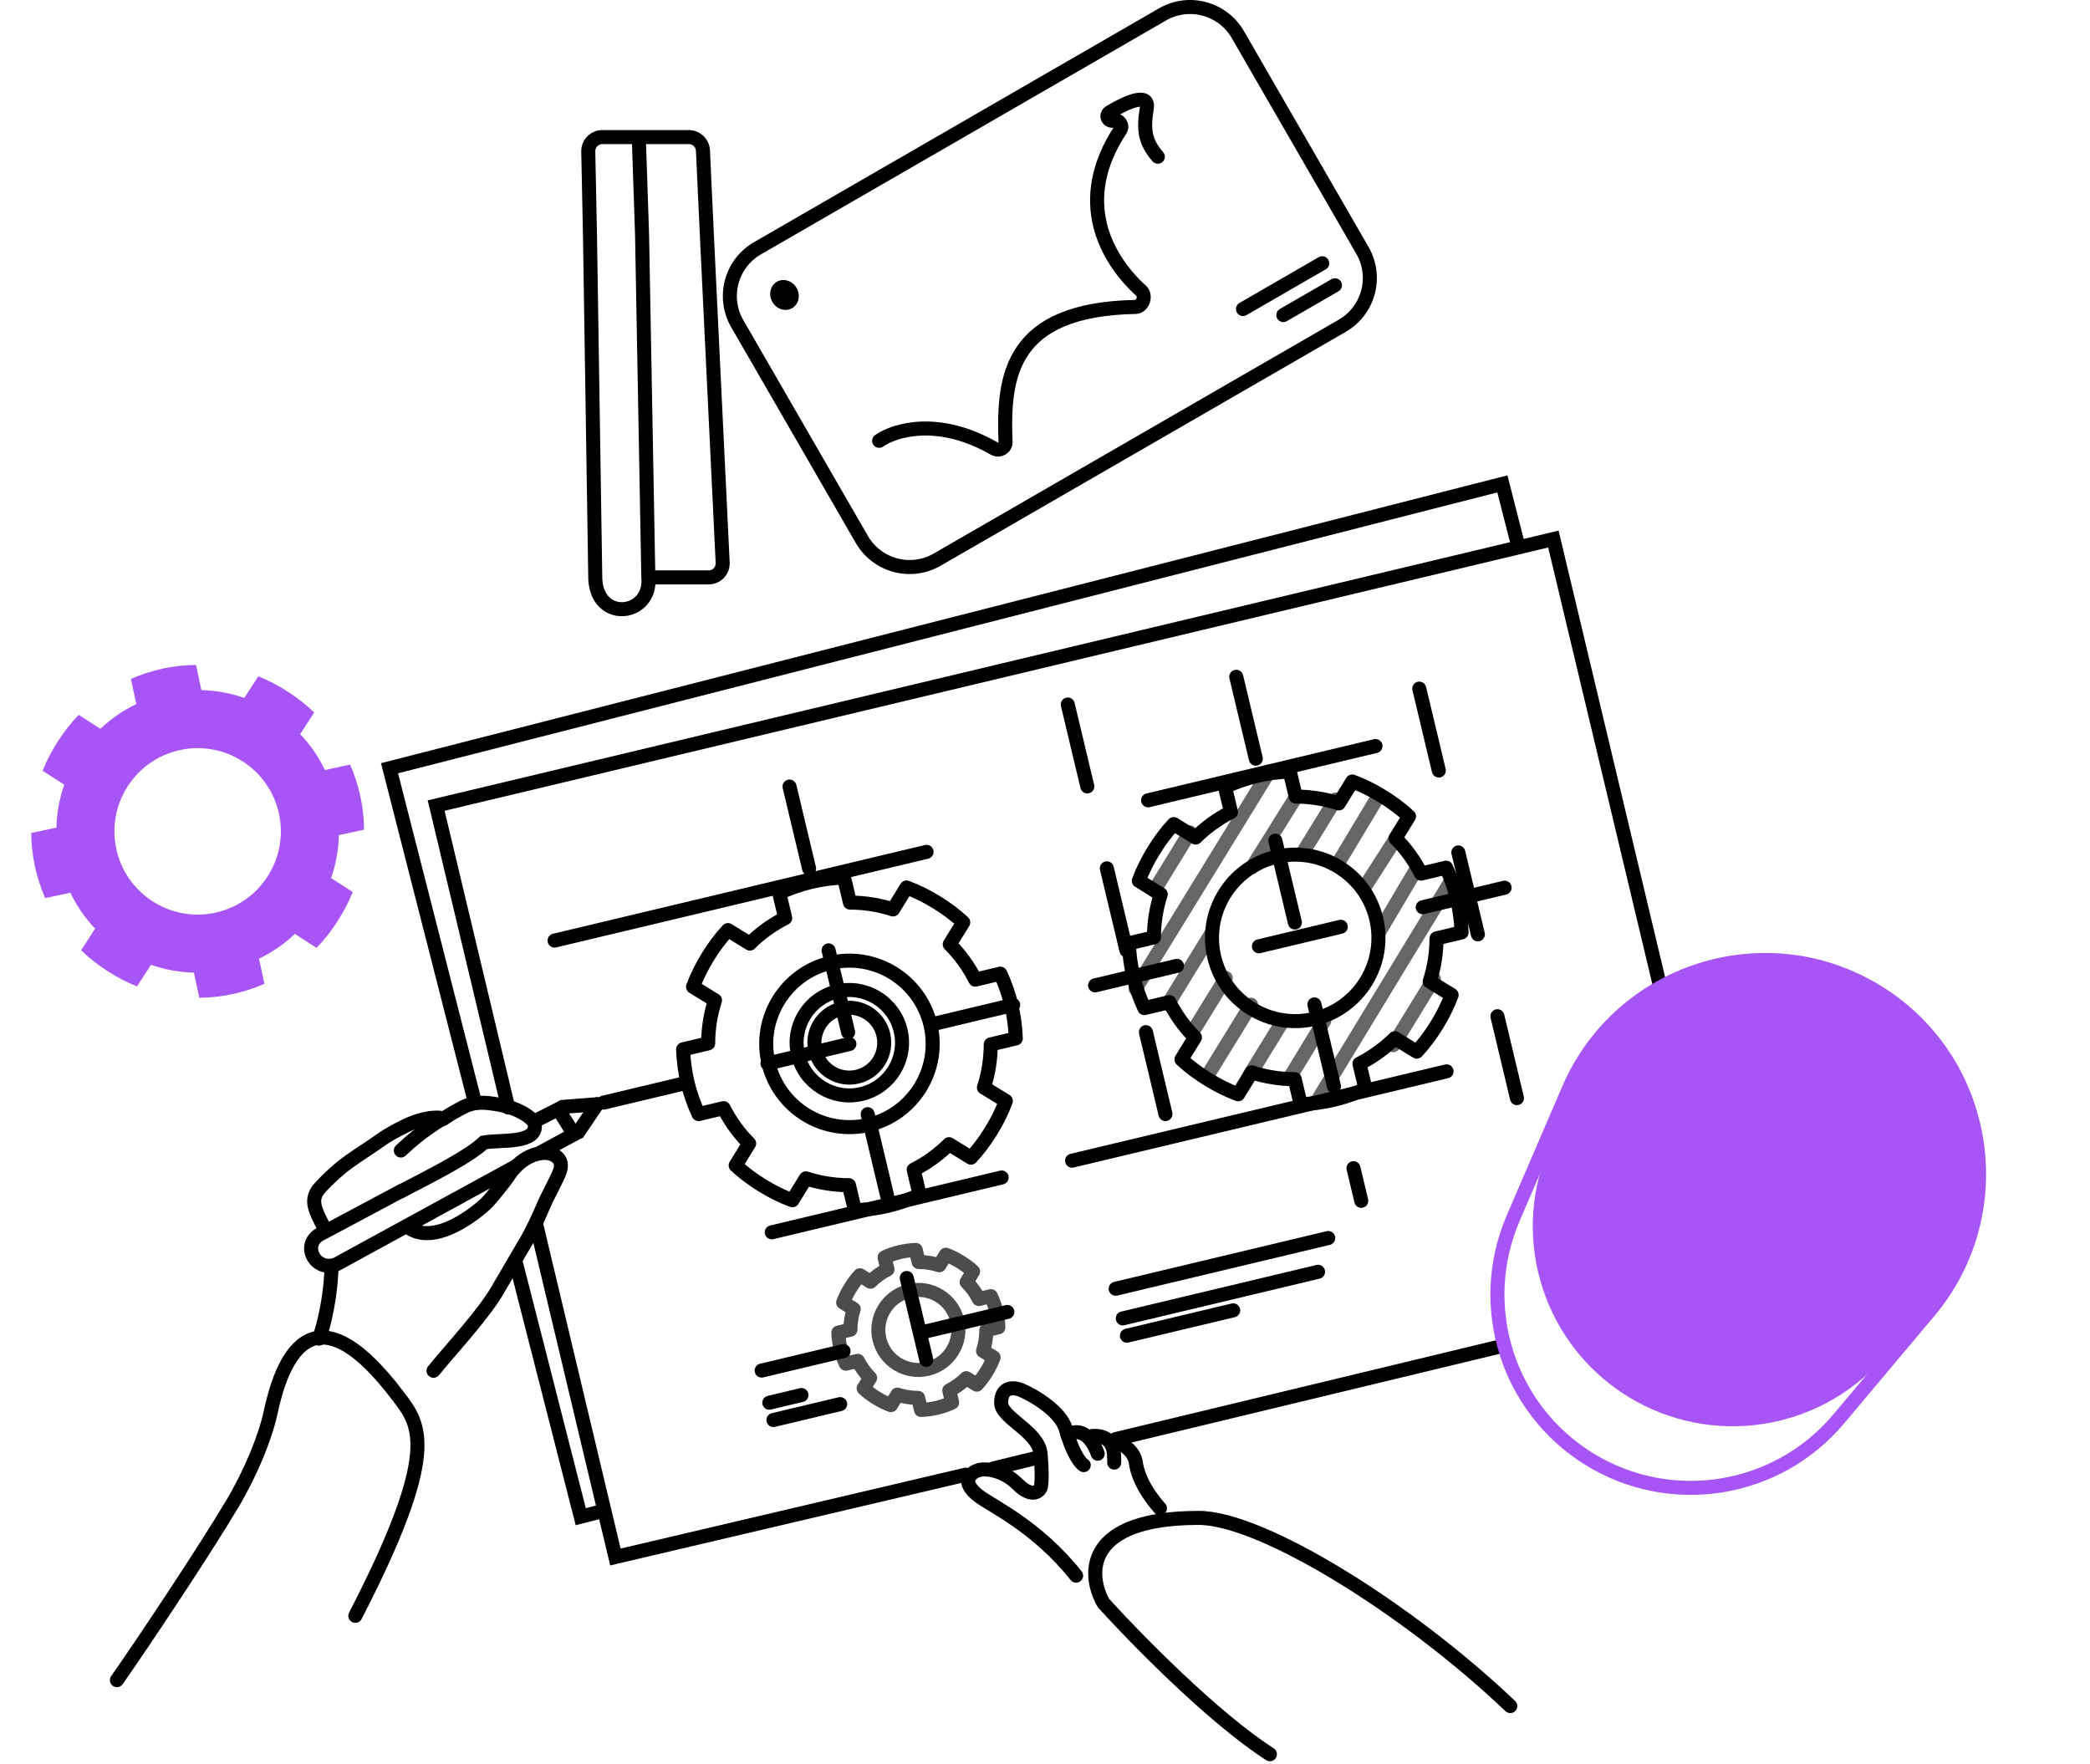 <svg width="417" height="352" viewBox="0 0 417 352" fill="none" xmlns="http://www.w3.org/2000/svg">
<path d="M94.785 220.067L77.72 153.273L299.756 96.545L303.011 109.285" stroke="black" stroke-width="2.8"/>
<path d="M102.88 251.752L115.873 302.604L120.667 301.379" stroke="black" stroke-width="2.8"/>
<path d="M198.242 292.964L207.622 290.682" stroke="black" stroke-width="2.8" stroke-linecap="round"/>
<path d="M222.578 287.132L300.024 268.476" stroke="black" stroke-width="2.8" stroke-linecap="round"/>
<path d="M192.664 294.229L122.786 310.647L106.979 244.289" stroke="black" stroke-width="2.8" stroke-linecap="round"/>
<path d="M101.393 220.968L87.022 160.724L309.935 107.548L331.235 196.838" stroke="black" stroke-width="2.8" stroke-linecap="round"/>
<path d="M32.471 133.401C30.247 133.878 28.125 134.577 26.118 135.454L27.195 140.477C24.521 141.763 22.121 143.42 20.028 145.41L15.715 142.621C14.153 144.218 12.793 145.99 11.584 147.858C10.376 149.727 9.317 151.694 8.501 153.774L12.815 156.563C11.858 159.288 11.33 162.157 11.254 165.124L6.232 166.201C6.255 168.391 6.488 170.613 6.965 172.837C7.442 175.06 8.141 177.183 9.018 179.189L14.04 178.112C15.326 180.787 16.984 183.186 18.974 185.279L16.184 189.593C17.781 191.154 19.554 192.515 21.422 193.723C23.291 194.932 25.258 195.99 27.337 196.806L30.127 192.493C32.852 193.45 35.721 193.977 38.688 194.053L39.765 199.076C41.955 199.052 44.177 198.819 46.4 198.342C48.624 197.865 50.746 197.166 52.753 196.29L51.676 191.267C54.35 189.981 56.75 188.323 58.843 186.333L63.156 189.123C64.718 187.526 66.078 185.754 67.287 183.885C68.495 182.017 69.554 180.049 70.37 177.97L66.056 175.18C67.013 172.455 67.541 169.587 67.617 166.62L72.639 165.542C72.616 163.353 72.383 161.13 71.906 158.907C71.429 156.683 70.73 154.561 69.853 152.554L64.831 153.632C63.545 150.957 61.887 148.557 59.897 146.464L62.686 142.151C61.09 140.589 59.317 139.229 57.449 138.02C55.58 136.812 53.613 135.753 51.534 134.938L48.744 139.251C46.019 138.294 43.15 137.767 40.184 137.691L39.106 132.668C36.916 132.691 34.694 132.924 32.471 133.401ZM35.953 149.636C44.915 147.714 53.748 153.427 55.671 162.389C57.593 171.351 51.88 180.185 42.918 182.107C33.956 184.029 25.122 178.316 23.2 169.354C21.278 160.392 26.991 151.559 35.953 149.636Z" fill="#A855F7"/>
<path d="M161.778 175.97C159.566 176.498 157.461 177.245 155.474 178.167L156.666 183.164C154.022 184.511 151.66 186.223 149.614 188.261L145.238 185.57C143.713 187.203 142.393 189.006 141.228 190.901C140.063 192.797 139.049 194.788 138.281 196.885L142.657 199.576C141.763 202.322 141.301 205.202 141.293 208.169L136.296 209.361C136.37 211.55 136.654 213.766 137.181 215.978C137.709 218.191 138.456 220.296 139.379 222.283L144.375 221.091C145.722 223.735 147.434 226.096 149.472 228.143L146.782 232.519C148.414 234.044 150.217 235.363 152.112 236.529C154.008 237.694 155.999 238.707 158.097 239.476L160.787 235.1C163.533 235.994 166.413 236.456 169.381 236.464L170.573 241.461C172.761 241.387 174.978 241.103 177.19 240.576C179.402 240.048 181.508 239.3 183.494 238.378L182.302 233.381C184.946 232.035 187.308 230.323 189.355 228.285L193.73 230.975C195.255 229.343 196.575 227.54 197.74 225.644C198.905 223.749 199.919 221.758 200.687 219.66L196.311 216.97C197.205 214.224 197.667 211.344 197.675 208.376L202.672 207.184C202.598 204.995 202.314 202.779 201.787 200.567C201.259 198.355 200.512 196.249 199.589 194.263L194.593 195.455C193.246 192.81 191.534 190.449 189.496 188.402L192.186 184.026C190.554 182.502 188.751 181.182 186.856 180.017C184.96 178.851 182.969 177.838 180.872 177.07L178.181 181.446C175.435 180.552 172.555 180.09 169.587 180.082L168.395 175.085C166.207 175.159 163.99 175.442 161.778 175.97V175.97ZM165.631 192.121C174.547 189.995 183.509 195.504 185.635 204.42C187.762 213.335 182.252 222.297 173.337 224.424C164.421 226.551 155.459 221.041 153.333 212.126C151.206 203.21 156.716 194.248 165.631 192.121Z" stroke="black" stroke-width="2.8" stroke-linecap="round" stroke-linejoin="round"/>
<path d="M179.53 249.811C178.466 250.065 177.454 250.424 176.498 250.868L177.072 253.271C175.8 253.918 174.664 254.742 173.68 255.722L171.575 254.428C170.842 255.213 170.208 256.08 169.647 256.991C169.087 257.903 168.599 258.861 168.23 259.869L170.334 261.163C169.904 262.484 169.682 263.869 169.678 265.296L167.275 265.869C167.311 266.922 167.447 267.988 167.701 269.051C167.955 270.115 168.314 271.128 168.758 272.083L171.161 271.51C171.808 272.782 172.632 273.917 173.612 274.902L172.318 277.006C173.103 277.739 173.97 278.374 174.882 278.934C175.793 279.495 176.751 279.982 177.759 280.352L179.053 278.247C180.374 278.677 181.759 278.899 183.186 278.903L183.759 281.306C184.812 281.271 185.878 281.134 186.942 280.881C188.005 280.627 189.018 280.267 189.973 279.824L189.4 277.421C190.672 276.773 191.807 275.95 192.792 274.97L194.896 276.264C195.63 275.479 196.264 274.612 196.825 273.7C197.385 272.788 197.872 271.831 198.242 270.822L196.137 269.528C196.567 268.208 196.789 266.823 196.793 265.395L199.196 264.822C199.161 263.77 199.024 262.704 198.771 261.64C198.517 260.576 198.157 259.563 197.714 258.608L195.311 259.181C194.663 257.91 193.84 256.774 192.86 255.79L194.154 253.685C193.369 252.952 192.502 252.317 191.59 251.757C190.678 251.196 189.721 250.709 188.712 250.34L187.418 252.444C186.098 252.014 184.713 251.792 183.286 251.788L182.712 249.385C181.66 249.421 180.594 249.557 179.53 249.811V249.811ZM181.383 257.578C185.671 256.555 189.98 259.205 191.003 263.493C192.026 267.78 189.376 272.09 185.089 273.113C180.801 274.136 176.491 271.486 175.468 267.199C174.446 262.911 177.095 258.601 181.383 257.578Z" stroke="black" stroke-opacity="0.7" stroke-width="2.8" stroke-linecap="round" stroke-linejoin="round"/>
<path d="M301.914 243.048L312.964 217.363C323.251 193.454 352.357 184.238 374.53 197.87C396.741 211.526 401.627 241.73 384.854 261.692L366.866 283.099C354.573 297.73 333.42 301.151 317.142 291.143C300.83 281.115 294.346 260.637 301.914 243.048Z" stroke="#A855F7" stroke-width="2.8"/>
<path d="M308.691 229.822L313.095 218.832C322.769 194.693 351.851 185.081 374.005 198.702C396.204 212.349 400.719 242.721 383.451 262.237L375.606 271.103C362.761 285.62 341.342 288.805 324.829 278.653C308.277 268.477 301.463 247.857 308.691 229.822Z" fill="#A855F7"/>
<circle cx="169.458" cy="208.035" r="6.966" transform="rotate(-13.417 169.458 208.035)" stroke="black" stroke-width="2.8"/>
<circle cx="169.458" cy="208.036" r="10.515" transform="rotate(-13.417 169.458 208.036)" stroke="black" stroke-width="2.8"/>
<path d="M157.528 156.933L188.351 286.144" stroke="black" stroke-width="2.8" stroke-linecap="round" stroke-dasharray="16.8 16.8"/>
<path d="M213.043 140.562L234.925 232.292" stroke="black" stroke-width="2.8" stroke-linecap="round" stroke-dasharray="16.8 16.8"/>
<path d="M246.66 135.03L271.6 239.583" stroke="black" stroke-width="2.8" stroke-linecap="round" stroke-dasharray="16.8 16.8"/>
<path d="M283.174 137.389L303.056 220.735" stroke="black" stroke-width="2.8" stroke-linecap="round" stroke-dasharray="16.8 16.8"/>
<path d="M151.964 273.453L212.624 258.983" stroke="black" stroke-width="2.8" stroke-linecap="round" stroke-dasharray="16.8 16.8"/>
<path d="M120.445 219.988L306.864 175.519" stroke="black" stroke-width="2.8" stroke-linecap="round" stroke-dasharray="16.8 16.8"/>
<path d="M153.494 279.865L159.905 278.336" stroke="black" stroke-width="2.8" stroke-linecap="round"/>
<path d="M222.605 257.125L265.018 247.008" stroke="black" stroke-width="2.8" stroke-linecap="round"/>
<path d="M224.017 263.042L262.978 253.748" stroke="black" stroke-width="2.8" stroke-linecap="round"/>
<path d="M224.841 266.494L246.047 261.435" stroke="black" stroke-width="2.8" stroke-linecap="round"/>
<path d="M154.317 283.317L167.633 280.141" stroke="black" stroke-width="2.8" stroke-linecap="round"/>
<path d="M230.289 177.679L237.424 166.073" stroke="black" stroke-opacity="0.6" stroke-width="2.8" stroke-linecap="round"/>
<path d="M226.572 197.279L253.235 153.911" stroke="black" stroke-opacity="0.6" stroke-width="2.8" stroke-linecap="round"/>
<path d="M233.058 200.282L241.718 186.189M258.703 158.81L249.822 173.014" stroke="black" stroke-opacity="0.6" stroke-width="2.8" stroke-linecap="round"/>
<path d="M237.915 205.935L244.565 195.118M266.455 159.513L259.961 170.074" stroke="black" stroke-opacity="0.6" stroke-width="2.8" stroke-linecap="round"/>
<path d="M240.645 215.047L249.617 200.454M275.181 158.557L266.815 172.5" stroke="black" stroke-opacity="0.6" stroke-width="2.8" stroke-linecap="round"/>
<path d="M249.32 214.49L256.02 203.593M278.73 166.924L272.392 176.81" stroke="black" stroke-opacity="0.6" stroke-width="2.8" stroke-linecap="round"/>
<path d="M257.245 215.155L264.223 203.665M282.532 173.517L275.181 185.939" stroke="black" stroke-opacity="0.6" stroke-width="2.8" stroke-linecap="round"/>
<path d="M262.916 219.482L289.63 175.544" stroke="black" stroke-opacity="0.6" stroke-width="2.8" stroke-linecap="round"/>
<path d="M277.976 208.538L286.081 195.315" stroke="black" stroke-opacity="0.6" stroke-width="2.8" stroke-linecap="round"/>
<path d="M250.719 154.819C248.507 155.346 246.401 156.094 244.415 157.016L245.607 162.013C242.963 163.36 240.601 165.072 238.554 167.109L234.179 164.419C232.654 166.051 231.334 167.854 230.169 169.75C229.004 171.645 227.99 173.637 227.222 175.734L231.598 178.424C230.704 181.171 230.242 184.05 230.234 187.018L225.237 188.21C225.311 190.399 225.595 192.615 226.122 194.827C226.65 197.039 227.397 199.145 228.32 201.131L233.316 199.939C234.663 202.584 236.375 204.945 238.413 206.992L235.723 211.368C237.355 212.893 239.158 214.212 241.053 215.377C242.949 216.543 244.94 217.556 247.037 218.324L249.728 213.948C252.474 214.843 255.354 215.304 258.322 215.312L259.514 220.309C261.702 220.235 263.919 219.952 266.131 219.424C268.343 218.896 270.448 218.149 272.435 217.227L271.243 212.23C273.887 210.883 276.249 209.171 278.295 207.134L282.671 209.824C284.196 208.192 285.515 206.389 286.681 204.493C287.846 202.597 288.86 200.606 289.628 198.509L285.252 195.819C286.146 193.072 286.608 190.193 286.616 187.225L291.613 186.033C291.539 183.844 291.255 181.628 290.728 179.416C290.2 177.204 289.453 175.098 288.53 173.112L283.534 174.304C282.187 171.659 280.475 169.298 278.437 167.251L281.127 162.875C279.495 161.35 277.692 160.031 275.797 158.865C273.901 157.7 271.91 156.687 269.812 155.919L267.122 160.295C264.376 159.4 261.496 158.939 258.528 158.931L257.336 153.934C255.148 154.007 252.931 154.291 250.719 154.819V154.819ZM254.572 170.97C263.488 168.843 272.45 174.353 274.576 183.269C276.703 192.184 271.193 201.146 262.278 203.273C253.362 205.4 244.4 199.89 242.274 190.974C240.147 182.059 245.657 173.097 254.572 170.97Z" stroke="black" stroke-width="2.8" stroke-linecap="round" stroke-linejoin="round"/>
<path d="M110.649 187.664L184.872 169.959" stroke="black" stroke-width="2.8" stroke-linecap="round"/>
<path d="M153.984 245.869L199.849 234.928" stroke="black" stroke-width="2.8" stroke-linecap="round"/>
<path d="M213.904 231.573L288.62 213.75" stroke="black" stroke-width="2.8" stroke-linecap="round"/>
<path d="M229.069 159.675L274.441 148.852" stroke="black" stroke-width="2.8" stroke-linecap="round"/>
<path d="M231.438 300.938C229.41 298.657 227.129 295.361 226.622 291.812C226.273 289.37 223.664 287.671 222.059 287.756" stroke="black" stroke-width="2.8" stroke-linecap="round"/>
<path d="M222.312 291.814C222.312 289.955 222.464 286.288 218.002 286.49" stroke="black" stroke-width="2.8" stroke-linecap="round"/>
<path d="M219.016 290.04C218.34 288.097 216.426 284.412 212.978 286.238" stroke="black" stroke-width="2.8" stroke-linecap="round"/>
<path d="M216.228 292.32C215.129 291.644 213.693 288.872 212.679 285.222C211.665 281.571 206.341 278.462 203.806 277.363C202.454 276.772 199.75 276.451 199.75 279.898C199.75 282.94 207.203 285.577 207.609 290.039C208.014 294.5 207.778 296.461 207.609 296.883C207.186 297.728 205.682 298.759 203.046 296.123C200.409 293.486 196.962 292.827 195.187 293.334C193.666 293.841 191.537 295.565 195.187 298.404C197.899 300.514 206.797 304.438 214.707 314.375" stroke="black" stroke-width="2.8" stroke-linecap="round"/>
<path d="M301.334 340.389C280.648 320.717 251.647 302.848 239.179 302.848C216.617 302.848 216.939 313.823 220.019 319.565C220.115 319.745 220.23 319.903 220.367 320.055C226.826 327.175 242.136 342.775 253.375 349.999" stroke="black" stroke-width="2.8" stroke-linecap="round"/>
<path d="M23.322 335.218C28.19 328.322 40.899 309.235 46.391 299.981C50.153 293.643 52.973 286.597 53.996 281.807C56.024 272.313 61.855 255.189 79.6 278.765C83.798 284.342 87.882 289.435 70.897 322.39" stroke="black" stroke-width="2.8" stroke-linecap="round"/>
<path d="M86.494 273.492C90.204 268.926 96.91 261.792 99.621 256.798L104.044 249.236C107.04 244.422 108.323 240.498 109.468 238.37C109.977 237.424 110.293 236.706 110.998 235.3C111.638 234.025 112.201 232.736 111.754 231.679C111.412 230.87 109.986 229.453 107.016 230.262C104.045 231.071 102.019 233.579 101.378 234.732C100.735 235.688 97.946 239.15 97.181 239.91C95.406 241.676 86.659 248.997 81.204 244.708" stroke="black" stroke-width="2.8" stroke-linecap="round"/>
<path d="M80.143 237.617C84.671 235.223 93.468 230.907 96.532 227.943C99.679 227.334 107.45 228.352 106.666 224.179C106.502 223.31 103.766 221.154 99.699 220.422C96.772 219.895 94.649 219.69 92.218 220.996C90.839 221.737 90.292 222 88.512 223.182C87.131 223.791 86.289 224.495 85.161 225.27C84.002 226.067 82.323 227.334 79.975 229.549" stroke="black" stroke-width="2.8" stroke-linecap="round"/>
<path d="M88.511 223.183C87.773 222.781 84.582 222.807 80.819 224.67C76.709 226.706 76.007 227.477 74.415 228.527C72.824 229.577 69.641 231.677 68.395 232.69C66.19 234.483 64.181 236.503 63.388 237.523C61.991 239.68 62.77 241.311 64.869 245.327" stroke="black" stroke-width="2.8" stroke-linecap="round"/>
<path d="M66.128 252.782C66.128 255.455 65.52 261.79 63.666 267.069" stroke="black" stroke-width="2.8" stroke-linecap="round"/>
<path d="M102.922 232.692L67.125 252.251C62.8 253.942 59.791 248.014 64.329 246.013L80.118 237.595M107.902 229.903L114.522 226.324L111.387 221.311L106.905 223.574" stroke="black" stroke-width="2.8" stroke-linecap="round"/>
<path d="M115.414 225.837L119.146 220.313" stroke="black" stroke-width="2.8" stroke-linecap="round"/>
<path d="M112.275 220.844L119.146 220.313" stroke="black" stroke-width="2.8" stroke-linecap="round"/>
<path d="M129.357 115.2C130.089 122.837 119.242 124.315 118.774 115.575L117.712 46.874L117.372 30.212C117.339 28.643 118.602 27.355 120.171 27.355L127.453 27.355M129.357 115.2L128.106 46.875L127.453 27.355M129.357 115.2L141.392 115.2C142.991 115.2 144.266 113.862 144.189 112.265L141.035 46.875L140.253 30.025C140.183 28.531 138.952 27.355 137.456 27.355L127.453 27.355" stroke="black" stroke-width="2.8" stroke-linecap="round"/>
<path d="M147.099 64.573C144.059 59.308 145.863 52.575 151.128 49.535L231.942 2.877C237.207 -0.163 243.94 1.641 246.98 6.907L271.836 49.959C274.876 55.224 273.072 61.957 267.807 64.997L186.993 111.655C181.728 114.695 174.995 112.891 171.955 107.625L147.099 64.573Z" stroke="black" stroke-width="2.8"/>
<ellipse cx="156.523" cy="58.85" rx="2.789" ry="3.042" transform="rotate(-30 156.523 58.85)" fill="black"/>
<path d="M248.006 61.65L263.813 52.524M256.052 62.86L266.348 56.915" stroke="black" stroke-width="2.8" stroke-linecap="round"/>
<path d="M175.413 87.949C178.589 85.708 187.368 83.161 198.372 89.498C199.375 90.076 200.674 89.336 200.628 88.18C200.101 75.007 201.616 61.712 226.565 61.238C228.016 61.21 228.761 58.995 227.685 58.02C220.716 51.7 214.205 40.082 223.518 25.955C224.114 25.052 223.305 23.798 222.254 24.055V24.055C221.068 24.344 220.44 22.976 221.488 22.349C225.281 20.078 229.326 18.517 228.808 21.624C228.056 26.136 228.554 28.427 231.011 31.265" stroke="black" stroke-width="2.8" stroke-linecap="round"/>
</svg>
